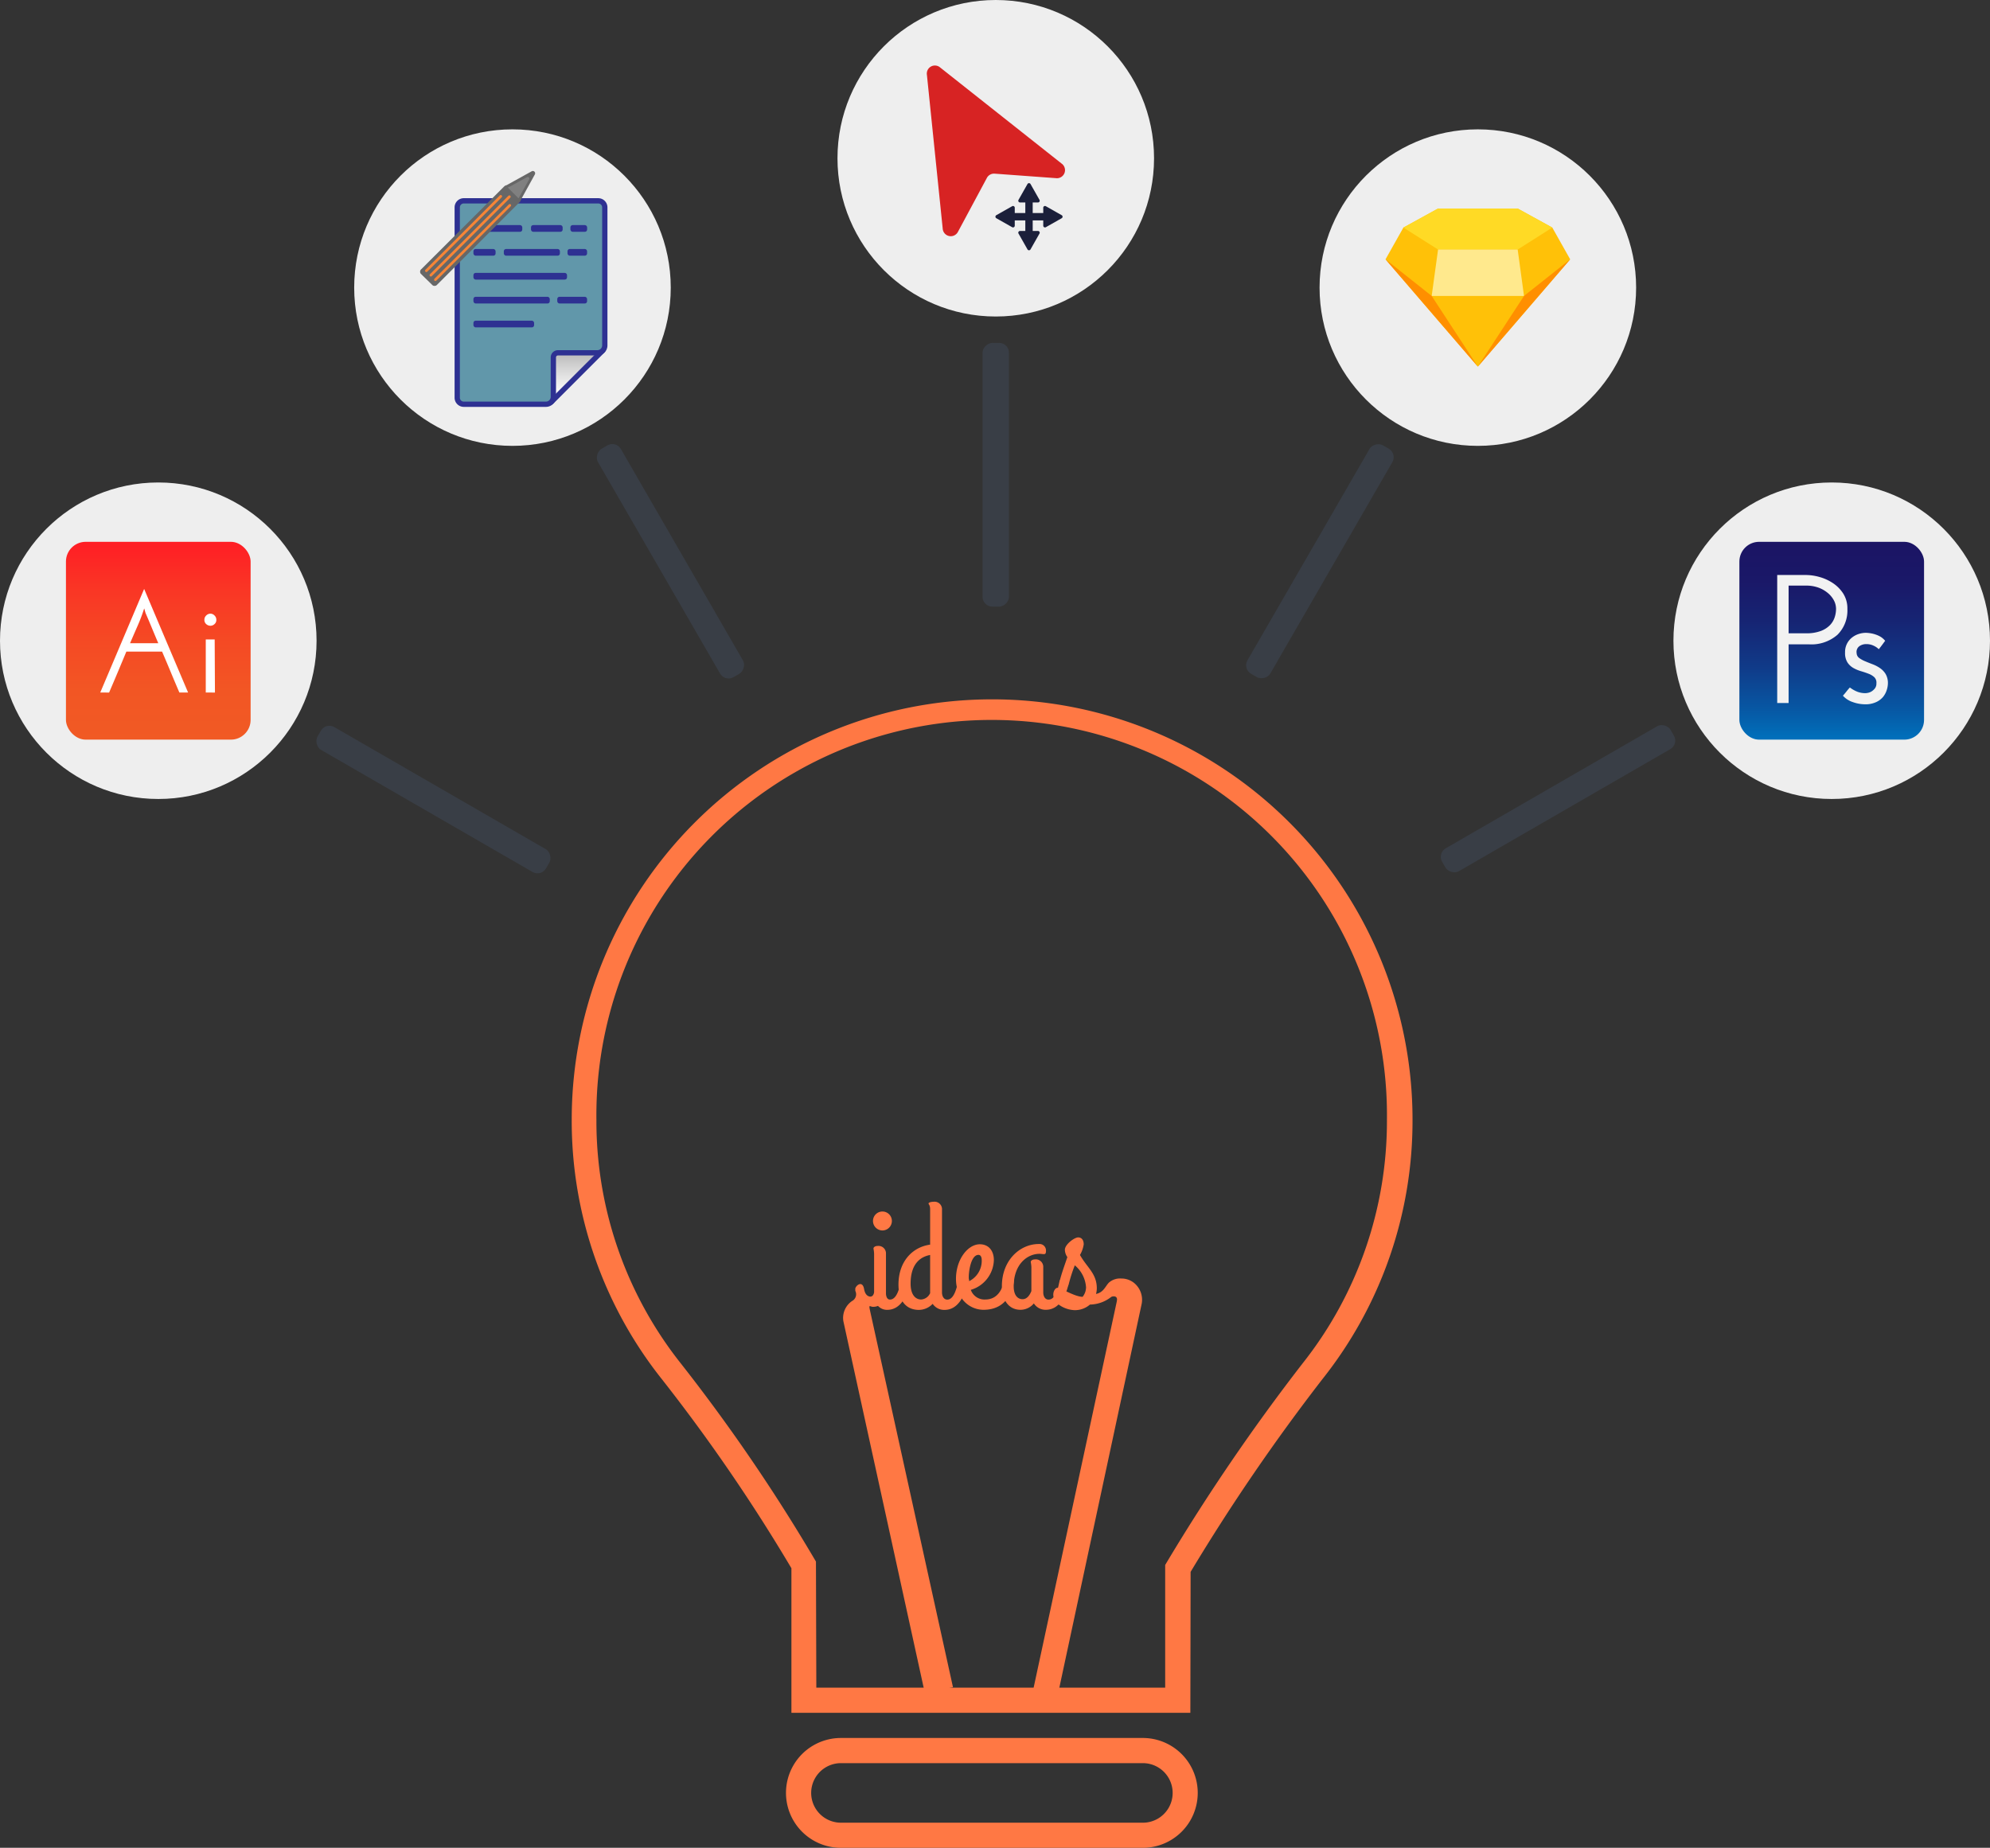 <svg id="Layer_1" data-name="Layer 1" xmlns="http://www.w3.org/2000/svg" xmlns:xlink="http://www.w3.org/1999/xlink" viewBox="0 0 377.17 350.28">
  <rect x="0" y="0" width="377.17" height="350.28" fill="#333333" stroke="none"/>
  <defs>
    <style>
      .cls-1 {
        fill: #eee;
      }

      .cls-2 {
        fill: url(#linear-gradient);
      }

      .cls-3 {
        fill: #f2f2f2;
      }

      .cls-4 {
        fill: #d72323;
      }

      .cls-5 {
        fill: #1b1f3a;
      }

      .cls-6 {
        fill: url(#linear-gradient-2);
      }

      .cls-7 {
        fill: #fff;
      }

      .cls-8 {
        fill: #ffc108;
      }

      .cls-9 {
        fill: #ffda25;
      }

      .cls-10 {
        fill: #ffe98d;
      }

      .cls-11 {
        fill: #ff8f00;
      }

      .cls-12 {
        fill: #ff7844;
      }

      .cls-13 {
        fill: #393e46;
      }

      .cls-14, .cls-15 {
        stroke: #2e3192;
        stroke-miterlimit: 10;
      }

      .cls-14 {
        fill: url(#linear-gradient-3);
      }

      .cls-15 {
        fill: #6197aa;
      }

      .cls-16, .cls-20 {
        fill: none;
      }

      .cls-17 {
        fill: #2e3192;
      }

      .cls-18 {
        fill: #676767;
      }

      .cls-19 {
        fill: gray;
      }

      .cls-20 {
        stroke: #f78536;
        stroke-linecap: round;
        stroke-linejoin: round;
        stroke-width: 0.5px;
      }
    </style>
    <linearGradient id="linear-gradient" x1="347.17" y1="140.21" x2="347.17" y2="102.71" gradientUnits="userSpaceOnUse">
      <stop offset="0" stop-color="#0071bc"/>
      <stop offset="0.15" stop-color="#0758a4"/>
      <stop offset="0.37" stop-color="#103a88"/>
      <stop offset="0.59" stop-color="#162574"/>
      <stop offset="0.8" stop-color="#1a1868"/>
      <stop offset="1" stop-color="#1b1464"/>
    </linearGradient>
    <linearGradient id="linear-gradient-2" x1="30" y1="140.21" x2="30" y2="102.71" gradientUnits="userSpaceOnUse">
      <stop offset="0" stop-color="#f15a24"/>
      <stop offset="0.25" stop-color="#f25624"/>
      <stop offset="0.51" stop-color="#f54924"/>
      <stop offset="0.78" stop-color="#fa3425"/>
      <stop offset="1" stop-color="#ff1d25"/>
    </linearGradient>
    <linearGradient id="linear-gradient-3" x1="105.93" y1="371.6" x2="105.93" y2="388.62" gradientTransform="matrix(0.71, 0.71, 0.71, -0.71, -237.75, 261.76)" gradientUnits="userSpaceOnUse">
      <stop offset="0" stop-color="#fff"/>
      <stop offset="0.25" stop-color="#dcdcdc"/>
      <stop offset="0.81" stop-color="#858585"/>
      <stop offset="1" stop-color="#666"/>
    </linearGradient>
  </defs>
  <title>Ideas Bulb</title>
  <g>
    <g>
      <circle class="cls-1" cx="347.17" cy="121.46" r="30"/>
      <g>
        <rect class="cls-2" x="329.67" y="102.71" width="35" height="37.5" rx="3.74" ry="3.74"/>
        <path class="cls-3" d="M336.84,133.27V109h5.45a9.66,9.66,0,0,1,2.5.36,8.86,8.86,0,0,1,2.55,1.14,6.84,6.84,0,0,1,2,2,5.25,5.25,0,0,1,.8,2.95,6.48,6.48,0,0,1-1.87,4.87,7.5,7.5,0,0,1-5.45,1.82H339v11.13ZM339,120.05h3.3a7.68,7.68,0,0,0,2.78-.43,4.76,4.76,0,0,0,1.75-1.11,3.86,3.86,0,0,0,.9-1.49,5.17,5.17,0,0,0,.26-1.58,3.44,3.44,0,0,0-.43-1.67,4.71,4.71,0,0,0-1.18-1.4,5.88,5.88,0,0,0-1.79-1,6.78,6.78,0,0,0-2.25-.36H339Z"/>
        <path class="cls-3" d="M357.3,121.47l-.59.8q-.31.42-.62.8a3.21,3.21,0,0,0-.92-.64,3.11,3.11,0,0,0-1.44-.33,2.19,2.19,0,0,0-1.35.42,1.35,1.35,0,0,0-.49,1.28,1.2,1.2,0,0,0,.5.94,5.4,5.4,0,0,0,1.13.62q.66.28,1.4.56a6.53,6.53,0,0,1,1.4.73,3.65,3.65,0,0,1,1.08,1.14,3.4,3.4,0,0,1,.42,1.77,4.3,4.3,0,0,1-.21,1.21,4,4,0,0,1-.69,1.32,3.77,3.77,0,0,1-1.32,1,4.73,4.73,0,0,1-2.12.42,7,7,0,0,1-2.32-.42,4.32,4.32,0,0,1-1.87-1.21q.35-.38.66-.78t.66-.78a6,6,0,0,0,1.4.8,4.2,4.2,0,0,0,1.54.28,2.88,2.88,0,0,0,.52-.07,2,2,0,0,0,.68-.28,2.47,2.47,0,0,0,.61-.56,1.46,1.46,0,0,0,.28-.94,1.44,1.44,0,0,0-.38-1.16,3.27,3.27,0,0,0-1.08-.66q-.66-.26-1.44-.49a6.77,6.77,0,0,1-1.46-.61,3.28,3.28,0,0,1-1.13-1.06,3.31,3.31,0,0,1-.45-1.86,3.46,3.46,0,0,1,1.35-2.88,4,4,0,0,1,1.27-.66,4.42,4.42,0,0,1,1.3-.21,6.06,6.06,0,0,1,.83.07,5.82,5.82,0,0,1,1,.24,5.12,5.12,0,0,1,1,.45A3.75,3.75,0,0,1,357.3,121.47Z"/>
      </g>
    </g>
    <g>
      <circle class="cls-1" cx="188.73" cy="30" r="30"/>
      <g>
        <path class="cls-4" d="M175.68,14.19l3,29.21a1.53,1.53,0,0,0,2.87.57l5.5-10.25a1.53,1.53,0,0,1,1.46-.8l11.6.85A1.53,1.53,0,0,0,201.2,31l-23-18.2A1.53,1.53,0,0,0,175.68,14.19Z"/>
        <path class="cls-5" d="M201.22,40.79l-3-1.7a.33.33,0,0,0-.49.29v1h-2v-2h1a.33.33,0,0,0,.29-.49l-1.7-3a.33.33,0,0,0-.58,0l-1.7,3a.33.33,0,0,0,.29.49h1v2h-2v-1a.33.33,0,0,0-.49-.29l-3,1.7a.33.33,0,0,0,0,.58l3,1.7a.33.33,0,0,0,.49-.29v-1h2v2h-1a.33.33,0,0,0-.29.49l1.7,3a.33.33,0,0,0,.58,0l1.7-3a.33.33,0,0,0-.29-.49h-1v-2h2v1a.33.33,0,0,0,.49.29l3-1.7A.33.33,0,0,0,201.22,40.79Z"/>
      </g>
    </g>
    <g>
      <circle class="cls-1" cx="30" cy="121.46" r="30"/>
      <g>
        <rect class="cls-6" x="12.5" y="102.71" width="35" height="37.5" rx="3.74" ry="3.74"/>
        <g>
          <path class="cls-7" d="M35.65,131.28H34q-.83-1.93-1.64-3.88t-1.64-3.88H23.95l-1.62,3.88q-.82,1.95-1.65,3.88H19l4.16-9.82,4.16-9.82,4.16,9.82Zm-8.08-15.11q-.05-.21-.12-.42c0-.13-.09-.27-.12-.42a32.63,32.63,0,0,1-1.26,3.33q-.72,1.64-1.42,3.27H30q-.62-1.45-1.21-2.88T27.57,116.17Z"/>
          <path class="cls-7" d="M38.74,117.49a1.09,1.09,0,0,1,.35-.82,1.13,1.13,0,0,1,.81-.34,1.07,1.07,0,0,1,.75.34,1.09,1.09,0,0,1,.35.82,1,1,0,0,1-.35.82,1.11,1.11,0,0,1-.75.31,1.18,1.18,0,0,1-.81-.31A1,1,0,0,1,38.74,117.49Zm2,13.79H39V121.22h1.69Z"/>
        </g>
      </g>
    </g>
    <g>
      <circle class="cls-1" cx="280.1" cy="54.52" r="30"/>
      <g>
        <polygon class="cls-8" points="294.21 43.14 287.65 39.53 272.56 39.53 265.99 43.14 262.6 49.16 280.1 69.5 297.6 49.16 294.21 43.14"/>
        <g>
          <polygon class="cls-9" points="272.56 47.3 287.65 47.3 294.21 43.14 287.65 39.53 272.56 39.53 265.99 43.14 272.56 47.3"/>
          <polygon class="cls-10" points="272.56 47.3 271.35 56.1 288.85 56.1 287.65 47.3 272.56 47.3"/>
          <g>
            <polygon class="cls-11" points="262.6 49.16 280.1 69.5 271.35 56.1 262.6 49.16"/>
            <polygon class="cls-11" points="288.85 56.1 280.1 69.5 297.6 49.16 288.85 56.1"/>
          </g>
        </g>
      </g>
    </g>
    <path class="cls-12" d="M216.61,350.28H159.38a10.41,10.41,0,0,1,0-20.82h57.22a10.41,10.41,0,1,1,0,20.82Zm-57.22-16.05a5.64,5.64,0,0,0,0,11.29h57.22a5.64,5.64,0,1,0,0-11.29Z"/>
    <path class="cls-12" d="M225.61,324.69H150V297.28a332.59,332.59,0,0,0-24.59-35.88,78.67,78.67,0,0,1-17.05-49.15,79.68,79.68,0,1,1,159.36,0,78.65,78.65,0,0,1-17.06,49.16,377.22,377.22,0,0,0-25,36.56Zm-70.89-4.77h66.12V296.66l.34-.57a382.76,382.76,0,0,1,25.69-37.62,73.93,73.93,0,0,0,16-46.21,74.92,74.92,0,1,0-149.83,0,73.94,73.94,0,0,0,16,46.2,337.39,337.39,0,0,1,25.28,37l.33.56Z"/>
    <g>
      <path class="cls-12" d="M164.94,248.63l-.07-.33c-.25-1.11.06-.57.61-.57a2.47,2.47,0,0,0,.93-.18,2.31,2.31,0,0,0,1.76.75c2.54,0,3.7-2.66,4.23-4.61.24-.95-1.36-2.34-1.72-.53-.27,1.3-.8,3.19-2,3.19-.58,0-.72-.63-.76-1.05,0-.12,0-.23,0-.35h0v-7.46a1.42,1.42,0,0,0-1.6-1.3c-.41,0-.77.21-.77.5a6.38,6.38,0,0,1,.12.95v7.32c-.06.39-.24.83-.73.83-.9-.07-1.11-1.1-1.18-1.5-.28-1.43-1.34-.85-1.65-.08v0l0,.06a.78.78,0,0,0,0,.14,1,1,0,0,0,0,.21s0,0,0,0l0,.09s0,0,0,0v0a1.43,1.43,0,0,1-.59,1.9,3.87,3.87,0,0,0-1.68,3.81l15.46,70.57,5.32-1.16Z"/>
      <path class="cls-12" d="M167.24,233.25a1.79,1.79,0,0,0,1.8-1.8,1.79,1.79,0,1,0-3.58,0A1.8,1.8,0,0,0,167.24,233.25Z"/>
    </g>
    <path class="cls-12" d="M170.29,243.54c0-4.52,2.75-7.16,6-7.6v-6.68c0-.86-.3-.92-.3-1.12s.53-.33.95-.33a1.42,1.42,0,0,1,1.6,1.3V245c0,.65.3,1.36,1,1.36,1.18,0,1.71-1.89,2-3.19.12-.62.41-.89.71-.89a1.3,1.3,0,0,1,1,1.21.79.79,0,0,1,0,.21c-.5,2-1.69,4.61-4.23,4.61a2.63,2.63,0,0,1-2.25-1.15,3.64,3.64,0,0,1-2.63,1.15C171.8,248.3,170.29,246.64,170.29,243.54Zm6,1.66v-7.3c-1.92.35-3.7,1.74-3.7,5.44,0,2.13.95,3,2,3A2,2,0,0,0,176.26,245.19Z"/>
    <path class="cls-12" d="M184,244.51a2.75,2.75,0,0,0,2.75,1.83c2.31,0,3.25-1.92,3.61-3.73.27-1.33,1.92-.74,1.8.3-.21,1.8-1.39,5.38-5.74,5.38-2.69,0-5.23-2.16-5.23-5.86s2.25-6.56,4.52-6.56c1.66,0,2.66,1.21,2.66,3A6.08,6.08,0,0,1,184,244.51Zm-.35-1.63a4.31,4.31,0,0,0,2.42-4c0-.65-.24-1-.62-1-1.45,0-1.89,3.25-1.83,4.49C183.66,242.53,183.69,242.71,183.69,242.89Z"/>
    <path class="cls-12" d="M200.75,243.15c.12-.62.41-.89.71-.89a1.3,1.3,0,0,1,1,1.21.79.79,0,0,1,0,.21c-.5,2-1.69,4.61-4.23,4.61a2.62,2.62,0,0,1-2.28-1.21,3.29,3.29,0,0,1-2.54,1.21c-2.31,0-3.52-2-3.52-4.47,0-4.94,3.43-8,7-8a1.23,1.23,0,0,1,1.36,1.24c0,.5-.09.68-.38.68s-.56-.06-.86-.06c-2.25,0-4.88,1.92-4.88,6.18,0,1.54.65,2.42,1.69,2.42.8,0,1.33-.71,1.66-1.54v-4.55a6.33,6.33,0,0,0-.12-.95c0-.29.36-.5.77-.5a1.42,1.42,0,0,1,1.6,1.3V245c0,.65.3,1.36,1,1.36C200,246.35,200.48,244.45,200.75,243.15Z"/>
    <path class="cls-12" d="M214.88,243.15a3.82,3.82,0,0,0-2.26-.79h-.09a3.2,3.2,0,0,0-2.38.8c-.68.73-1,1.83-2.42,2.13a4.2,4.2,0,0,0,.15-1.06c0-2.81-1.8-3.87-3.19-6.33a5.73,5.73,0,0,0,.71-2c0-.8-.36-1.33-1.06-1.33s-2.51,1.33-2.51,2.34a2.47,2.47,0,0,0,.47,1.39c-.53,1.57-1.15,3.25-1.45,4.55-.24,1,1.39,1.83,1.71.59a28.34,28.34,0,0,1,1.15-3.58,5.92,5.92,0,0,1,2.13,4.17,2.93,2.93,0,0,1-.65,1.8c-1.48,0-4.17-1.71-4.76-1.71s-1.45,1.57,0,3a5.44,5.44,0,0,0,3.25,1.24,4.33,4.33,0,0,0,2.9-1.06,6.69,6.69,0,0,0,4-1.42c.23-.19,1.37-.36,1.09.77h0v.05L195.5,321.81l4.66,1,16.24-75.72A4.12,4.12,0,0,0,214.88,243.15Z"/>
    <rect class="cls-13" x="163.73" y="87.5" width="50" height="5" rx="1.86" ry="1.86" transform="translate(98.73 278.73) rotate(-90)"/>
    <rect class="cls-13" x="57.16" y="149.07" width="50" height="5" rx="1.86" ry="1.86" transform="translate(77.52 323.91) rotate(-150)"/>
    <rect class="cls-13" x="270.3" y="148.9" width="50" height="5" rx="1.86" ry="1.86" transform="translate(-36.14 167.94) rotate(-30)"/>
    <rect class="cls-13" x="102.08" y="103.9" width="50" height="5" rx="1.86" ry="1.86" transform="translate(98.47 269.65) rotate(-120)"/>
    <rect class="cls-13" x="225.16" y="103.89" width="50" height="5" rx="1.86" ry="1.86" transform="translate(32.95 269.84) rotate(-60)"/>
    <g>
      <circle class="cls-1" cx="97.13" cy="54.52" r="30"/>
      <g>
        <g>
          <rect class="cls-14" x="98.21" y="63.01" width="15.44" height="9.74" rx="0.95" ry="0.95" transform="translate(-16.98 94.78) rotate(-45)"/>
          <path class="cls-15" d="M104.88,67.75v7.47a1.41,1.41,0,0,1-1.41,1.41H87.9a1.24,1.24,0,0,1-1.24-1.24V39.31a1.24,1.24,0,0,1,1.24-1.24h25.49a1.24,1.24,0,0,1,1.24,1.24h0V65.47a1.41,1.41,0,0,1-1.41,1.41h-7.47A.87.87,0,0,0,104.88,67.75Z"/>
          <g>
            <line class="cls-16" x1="99" y1="43.3" x2="89.73" y2="43.3"/>
            <rect class="cls-17" x="89.73" y="42.67" width="9.26" height="1.27" rx="0.42" ry="0.42"/>
          </g>
          <g>
            <line class="cls-16" x1="106.65" y1="43.3" x2="100.64" y2="43.3"/>
            <rect class="cls-17" x="100.64" y="42.67" width="6" height="1.27" rx="0.42" ry="0.42"/>
          </g>
          <g>
            <line class="cls-16" x1="111.27" y1="43.3" x2="108.11" y2="43.3"/>
            <rect class="cls-17" x="108.11" y="42.67" width="3.17" height="1.27" rx="0.42" ry="0.42"/>
          </g>
          <g>
            <line class="cls-16" x1="93.94" y1="47.83" x2="89.73" y2="47.83"/>
            <rect class="cls-17" x="89.73" y="47.2" width="4.2" height="1.27" rx="0.42" ry="0.42"/>
          </g>
          <g>
            <line class="cls-16" x1="106.12" y1="47.83" x2="95.49" y2="47.83"/>
            <rect class="cls-17" x="95.49" y="47.2" width="10.63" height="1.27" rx="0.42" ry="0.42"/>
          </g>
          <g>
            <line class="cls-16" x1="111.27" y1="47.83" x2="107.56" y2="47.83"/>
            <rect class="cls-17" x="107.56" y="47.2" width="3.71" height="1.27" rx="0.42" ry="0.42"/>
          </g>
          <g>
            <line class="cls-16" x1="111.27" y1="56.9" x2="105.62" y2="56.9"/>
            <rect class="cls-17" x="105.62" y="56.26" width="5.65" height="1.27" rx="0.42" ry="0.42"/>
          </g>
          <g>
            <line class="cls-16" x1="107.48" y1="52.36" x2="89.73" y2="52.36"/>
            <rect class="cls-17" x="89.73" y="51.73" width="17.74" height="1.27" rx="0.42" ry="0.42"/>
          </g>
          <g>
            <line class="cls-16" x1="104.21" y1="56.9" x2="89.73" y2="56.9"/>
            <rect class="cls-17" x="89.73" y="56.26" width="14.47" height="1.27" rx="0.42" ry="0.42"/>
          </g>
          <g>
            <line class="cls-16" x1="101.23" y1="61.42" x2="89.73" y2="61.42"/>
            <rect class="cls-17" x="89.73" y="60.79" width="11.5" height="1.27" rx="0.42" ry="0.42"/>
          </g>
        </g>
        <g>
          <path class="cls-18" d="M98.73,37.86l2.65-4.81a.44.44,0,0,0-.59-.59L96,35.11a.87.87,0,0,0-.46.25L79.88,51a.64.64,0,0,0-.14.88L82,54.09a.65.65,0,0,0,.87-.14L98.48,38.32A.87.87,0,0,0,98.73,37.86Z"/>
          <path class="cls-19" d="M98.46,37.27,100.29,34a.3.3,0,0,0-.41-.41l-3.31,1.82a.59.59,0,0,0-.31.17l2,2A.59.59,0,0,0,98.46,37.27Z"/>
          <line class="cls-20" x1="94.91" y1="37.22" x2="80.81" y2="51.32"/>
          <line class="cls-20" x1="96.54" y1="37.29" x2="81.66" y2="52.17"/>
          <line class="cls-20" x1="96.62" y1="38.93" x2="82.52" y2="53.02"/>
        </g>
      </g>
    </g>
  </g>
</svg>
